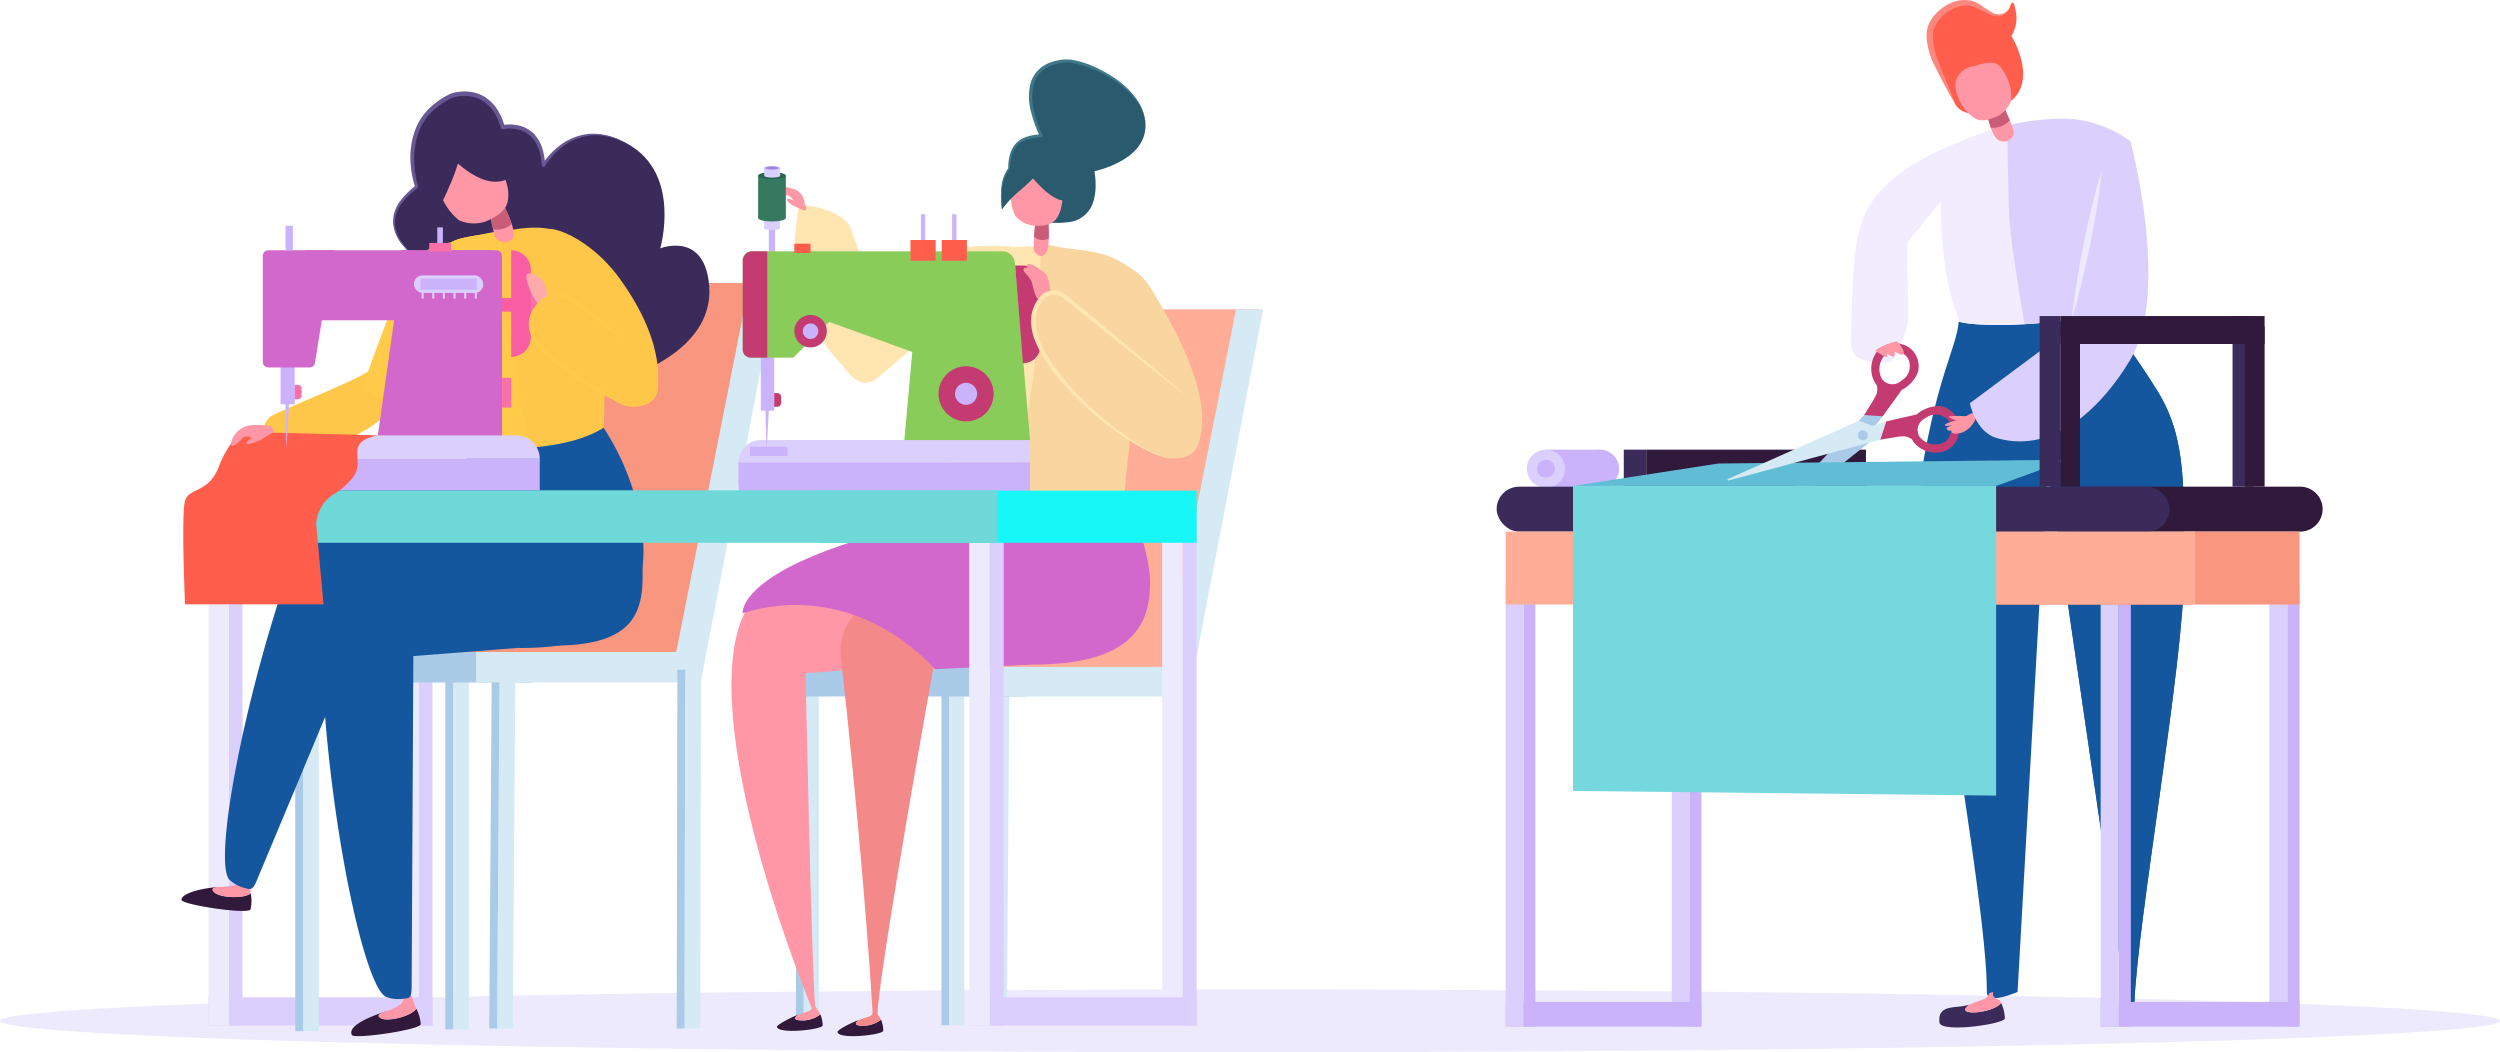 <svg xmlns="http://www.w3.org/2000/svg" width="340.469" height="143.302" viewBox="0 0 340.469 143.302">
  <g id="Grupo_37425" data-name="Grupo 37425" transform="translate(-42.637 -338)">
    <ellipse id="Elipse_1009" data-name="Elipse 1009" cx="170.234" cy="4.272" rx="170.234" ry="4.272" transform="translate(42.637 472.758)" fill="#eeeafe"/>
    <g id="Grupo_37252" data-name="Grupo 37252" transform="translate(246.462 338)">
      <g id="Grupo_37183" data-name="Grupo 37183" transform="translate(58.984 0.35)">
        <path id="Trazado_100589" data-name="Trazado 100589" d="M428.815,352.291c-.038-.079-2.817-5.875-3.017-6.679a7.782,7.782,0,0,1-.36-3.308c.4-2.227,3.649-4.476,6-3.573,1.268.487,3.375,2.81,4.791.537,0,0,.45-1.8.794.152a4.613,4.613,0,0,1-.538,3.628s3.784,6.093-.285,9.044C433.292,354.2,429.7,354.148,428.815,352.291Z" transform="translate(-425.368 -338.51)" fill="#ff5e4d"/>
      </g>
      <g id="Grupo_37184" data-name="Grupo 37184" transform="translate(58.555)">
        <path id="Trazado_100590" data-name="Trazado 100590" d="M428.619,352.131c-1.025-1.725-1.958-3.491-2.835-5.3a8.211,8.211,0,0,1-.6-1.438,14.189,14.189,0,0,1-.359-1.5,5.582,5.582,0,0,1-.046-1.611,4.064,4.064,0,0,1,.564-1.572,6.17,6.17,0,0,1,2.372-2.133,4.66,4.66,0,0,1,3.161-.473,4.359,4.359,0,0,1,1.425.726,11.775,11.775,0,0,0,1.24.782,1.706,1.706,0,0,0,2.489-.508,1.989,1.989,0,0,1-1.1,1.044,2.387,2.387,0,0,1-1.57-.137,17.054,17.054,0,0,0-2.632-1.238,4.209,4.209,0,0,0-2.622.55,5.439,5.439,0,0,0-2.008,1.854,3.174,3.174,0,0,0-.459,1.22,5.188,5.188,0,0,0,.016,1.375,13.579,13.579,0,0,0,.282,1.428,11.316,11.316,0,0,0,.47,1.357c.36.926.746,1.848,1.126,2.771C427.891,350.266,428.279,351.187,428.619,352.131Z" transform="translate(-424.744 -338)" fill="#fc877e"/>
      </g>
      <g id="Grupo_37186" data-name="Grupo 37186" transform="translate(57.824 42.108)">
        <g id="Grupo_37185" data-name="Grupo 37185">
          <path id="Trazado_100591" data-name="Trazado 100591" d="M448.082,399.323c.05.254,4.04,5.109,7.765,11.132,4.117,6.658,3.565,13.584,3.608,24.827.045,11.854-6.387,47.62-6.759,58.783-.05,1.506-.776,1.948-1.047.106-1.7-11.555-10.8-73.88-10.8-73.88L436.8,492.3s-4.21,1.9-4.19,0c.134-12.729-9.906-64.792-8.852-71.034,2.21-13.093,4.717-16.716,5.028-20.261C431.1,401.839,443.936,401.7,448.082,399.323Z" transform="translate(-423.679 -399.323)" fill="#15579f"/>
        </g>
      </g>
      <g id="Grupo_37188" data-name="Grupo 37188" transform="translate(71.892 42.108)">
        <g id="Grupo_37187" data-name="Grupo 37187">
          <path id="Trazado_100592" data-name="Trazado 100592" d="M454.5,399.323c.05.254,4.04,5.109,7.765,11.132,4.117,6.658,3.565,13.584,3.608,24.827.045,11.854-6.387,47.62-6.759,58.783-.05,1.506-.776,1.948-1.046.106-1.7-11.555-10.8-73.88-10.8-73.88l-3.1-18.924.255-.015C448.363,401.112,452.473,400.484,454.5,399.323Z" transform="translate(-444.167 -399.323)" fill="#15579f"/>
        </g>
      </g>
      <g id="Grupo_37193" data-name="Grupo 37193" transform="translate(60.285 135.089)">
        <g id="Grupo_37190" data-name="Grupo 37190" transform="translate(0 1.507)">
          <g id="Grupo_37189" data-name="Grupo 37189">
            <path id="Trazado_100593" data-name="Trazado 100593" d="M427.282,539.569c-.271-2.642,2.434-1.791,4.1-2.441-.485.36-.954.858-.135,1.024,1.2.245,3.74-.321,4.436-1.226a5.418,5.418,0,0,1,.51,2.083C436.241,539.787,427.435,541.063,427.282,539.569Z" transform="translate(-427.264 -536.927)" fill="#3b2b5b"/>
          </g>
        </g>
        <g id="Grupo_37192" data-name="Grupo 37192" transform="translate(3.537)">
          <g id="Grupo_37191" data-name="Grupo 37191">
            <path id="Trazado_100594" data-name="Trazado 100594" d="M432.86,537.465c-.818-.167-.35-.665.135-1.024,1.033-.4,1.9-.7,2.094-.8a1.249,1.249,0,0,0,.606-.755l.527-.152s-.29.764.733,1.054c.172.049.244.276.341.453C436.6,537.144,434.056,537.709,432.86,537.465Z" transform="translate(-432.414 -534.732)" fill="#ff97a6"/>
          </g>
        </g>
      </g>
      <g id="Grupo_37195" data-name="Grupo 37195" transform="translate(49.555 18.779)">
        <g id="Grupo_37194" data-name="Grupo 37194">
          <path id="Trazado_100595" data-name="Trazado 100595" d="M426.885,365.348s-13.211,3.706-15.232,12.085c-.345,1.433,5.543,3.218,5.543,3.218l7.423-9.133Z" transform="translate(-411.638 -365.348)" fill="#f1edff"/>
        </g>
      </g>
      <g id="Grupo_37197" data-name="Grupo 37197" transform="translate(48.233 28.871)">
        <g id="Grupo_37196" data-name="Grupo 37196">
          <path id="Trazado_100596" data-name="Trazado 100596" d="M410.383,384.97c-.4,2.873-.595,9.026-.67,12.935-.067,3.472,5.6,2.51,5.6,2.51s2.143-3.835,2.182-5.537c.052-2.348-.129-10.417-.129-10.417S411.894,374.194,410.383,384.97Z" transform="translate(-409.712 -380.045)" fill="#f1edff"/>
        </g>
      </g>
      <g id="Grupo_37199" data-name="Grupo 37199" transform="translate(60.442 16.177)">
        <g id="Grupo_37198" data-name="Grupo 37198">
          <path id="Trazado_100597" data-name="Trazado 100597" d="M427.659,365.847c2.451-1.287,9.759-4.689,17.855-4.249a16.391,16.391,0,0,1,7.857,3.032s-4.562,20.486-4.093,22.86c-4.146,2.373-16.981,2.516-19.3,1.685a1.156,1.156,0,0,0-.076-.563C426.583,380.879,427.659,365.847,427.659,365.847Z" transform="translate(-427.493 -361.559)" fill="#f1edff"/>
        </g>
      </g>
      <g id="Grupo_37201" data-name="Grupo 37201" transform="translate(69.545 14.28)">
        <g id="Grupo_37200" data-name="Grupo 37200">
          <path id="Trazado_100598" data-name="Trazado 100598" d="M440.75,358.8h0Z" transform="translate(-440.75 -358.797)" fill="#3b2b5b"/>
        </g>
      </g>
      <g id="Grupo_37202" data-name="Grupo 37202" transform="translate(23.846 79.579)">
        <rect id="Rectángulo_31904" data-name="Rectángulo 31904" width="2.423" height="60.234" fill="#dbcffd"/>
      </g>
      <g id="Grupo_37203" data-name="Grupo 37203" transform="translate(26.27 79.579)">
        <rect id="Rectángulo_31905" data-name="Rectángulo 31905" width="1.621" height="60.234" fill="#cbb3fc"/>
      </g>
      <g id="Grupo_37204" data-name="Grupo 37204" transform="translate(105.233 79.579)">
        <rect id="Rectángulo_31906" data-name="Rectángulo 31906" width="2.462" height="60.234" fill="#dbcffd"/>
      </g>
      <g id="Grupo_37205" data-name="Grupo 37205" transform="translate(107.695 79.579)">
        <rect id="Rectángulo_31907" data-name="Rectángulo 31907" width="1.647" height="60.234" fill="#cbb3fc"/>
      </g>
      <g id="Grupo_37206" data-name="Grupo 37206" transform="translate(3.655 79.579)">
        <rect id="Rectángulo_31908" data-name="Rectángulo 31908" width="1.621" height="60.234" fill="#cbb3fc"/>
      </g>
      <g id="Grupo_37207" data-name="Grupo 37207" transform="translate(1.231 136.45)">
        <rect id="Rectángulo_31909" data-name="Rectángulo 31909" width="26.66" height="3.364" fill="#cbb3fc"/>
      </g>
      <g id="Grupo_37208" data-name="Grupo 37208" transform="translate(84.72 79.579)">
        <rect id="Rectángulo_31910" data-name="Rectángulo 31910" width="1.647" height="60.234" fill="#cbb3fc"/>
      </g>
      <g id="Grupo_37209" data-name="Grupo 37209" transform="translate(82.257 136.45)">
        <rect id="Rectángulo_31911" data-name="Rectángulo 31911" width="27.085" height="3.364" fill="#cbb3fc"/>
      </g>
      <g id="Grupo_37210" data-name="Grupo 37210" transform="translate(1.231 79.579)">
        <rect id="Rectángulo_31912" data-name="Rectángulo 31912" width="2.424" height="60.234" fill="#dbcffd"/>
      </g>
      <g id="Grupo_37211" data-name="Grupo 37211" transform="translate(82.257 79.579)">
        <rect id="Rectángulo_31913" data-name="Rectángulo 31913" width="2.462" height="60.234" fill="#dbcffd"/>
      </g>
      <g id="Grupo_37212" data-name="Grupo 37212" transform="translate(6.715 61.237)">
        <rect id="Rectángulo_31914" data-name="Rectángulo 31914" width="7.371" height="5.609" fill="#cbb3fc"/>
      </g>
      <g id="Grupo_37213" data-name="Grupo 37213" transform="translate(4.123 61.237)">
        <path id="Trazado_100599" data-name="Trazado 100599" d="M350.657,429.771a2.591,2.591,0,1,1-2.591-2.591A2.591,2.591,0,0,1,350.657,429.771Z" transform="translate(-345.475 -427.18)" fill="#dbcffd"/>
      </g>
      <g id="Grupo_37214" data-name="Grupo 37214" transform="translate(11.495 61.237)">
        <path id="Trazado_100600" data-name="Trazado 100600" d="M361.392,429.83a2.591,2.591,0,1,1-2.591-2.65A2.621,2.621,0,0,1,361.392,429.83Z" transform="translate(-356.21 -427.18)" fill="#cbb3fc"/>
      </g>
      <g id="Grupo_37215" data-name="Grupo 37215" transform="translate(79.237 66.28)">
        <path id="Rectángulo_31915" data-name="Rectángulo 31915" d="M0,0H30.189a3.06,3.06,0,0,1,3.06,3.06v0a3.06,3.06,0,0,1-3.06,3.06H0a0,0,0,0,1,0,0V0A0,0,0,0,1,0,0Z" fill="#30193b"/>
      </g>
      <g id="Grupo_37216" data-name="Grupo 37216" transform="translate(64.184 72.401)">
        <rect id="Rectángulo_31916" data-name="Rectángulo 31916" width="45.159" height="9.925" fill="#f99680"/>
      </g>
      <g id="Grupo_37217" data-name="Grupo 37217" transform="translate(0 66.28)">
        <rect id="Rectángulo_31917" data-name="Rectángulo 31917" width="91.644" height="6.121" rx="3.06" fill="#3b2b5b"/>
      </g>
      <g id="Grupo_37218" data-name="Grupo 37218" transform="translate(1.231 72.401)">
        <path id="Trazado_100601" data-name="Trazado 100601" d="M409.975,443.438H341.263v9.925h93.886v-9.925Z" transform="translate(-341.263 -443.438)" fill="#ffad96"/>
      </g>
      <g id="Grupo_37219" data-name="Grupo 37219" transform="translate(5.496 62.609)">
        <path id="Trazado_100602" data-name="Trazado 100602" d="M349.91,430.4a1.218,1.218,0,1,1-1.218-1.218A1.218,1.218,0,0,1,349.91,430.4Z" transform="translate(-347.474 -429.179)" fill="#cbb3fc"/>
      </g>
      <g id="Grupo_37220" data-name="Grupo 37220" transform="translate(100.22 43.042)">
        <rect id="Rectángulo_31918" data-name="Rectángulo 31918" width="2.838" height="23.238" fill="#3b2b5b"/>
      </g>
      <g id="Grupo_37221" data-name="Grupo 37221" transform="translate(101.921 44.461)">
        <rect id="Rectángulo_31919" data-name="Rectángulo 31919" width="2.664" height="21.819" fill="#30193b"/>
      </g>
      <g id="Grupo_37222" data-name="Grupo 37222" transform="translate(17.314 61.237)">
        <rect id="Rectángulo_31920" data-name="Rectángulo 31920" width="3.054" height="5.043" fill="#3b2b5b"/>
      </g>
      <g id="Grupo_37223" data-name="Grupo 37223" transform="translate(20.368 61.237)">
        <rect id="Rectángulo_31921" data-name="Rectángulo 31921" width="5.043" height="29.925" transform="translate(29.925) rotate(90)" fill="#30193b"/>
      </g>
      <g id="Grupo_37230" data-name="Grupo 37230" transform="translate(10.4 46.763)">
        <g id="Grupo_37224" data-name="Grupo 37224" transform="translate(25.227 9.67)">
          <path id="Trazado_100603" data-name="Trazado 100603" d="M405.854,420.184l-14.461,15.429a.137.137,0,0,0,.186.2l15.4-12.2.176-1.683,1.2-1.557Z" transform="translate(-391.353 -420.184)" fill="#aacbe8"/>
        </g>
        <g id="Grupo_37225" data-name="Grupo 37225" transform="translate(0 15.846)">
          <path id="Trazado_100604" data-name="Trazado 100604" d="M412.236,432.75h-57.62l19.768-3.053,47.678-.518Z" transform="translate(-354.616 -429.179)" fill="#61bdd6"/>
        </g>
        <g id="Grupo_37226" data-name="Grupo 37226" transform="translate(39.67)">
          <path id="Trazado_100605" data-name="Trazado 100605" d="M417.468,406.217a3.194,3.194,0,0,0-3.271.906,3.862,3.862,0,0,0-.461,4.152l.357.554a2.132,2.132,0,0,1-.022,1.132,11.3,11.3,0,0,1-.828,1.485l-.855,1.419,2.507.163,2.585-3.578a4.63,4.63,0,0,0,2.23-2.471,3.288,3.288,0,0,0-.251-2.175A2.968,2.968,0,0,0,417.468,406.217Zm-.038,4.965a1.755,1.755,0,0,1-2.631-.224,2.756,2.756,0,0,1,.6-3.442,2.16,2.16,0,0,1,2.905.573A2.289,2.289,0,0,1,417.43,411.182Z" transform="translate(-412.388 -406.102)" fill="#c43b72"/>
        </g>
        <g id="Grupo_37227" data-name="Grupo 37227" transform="translate(41.744 8.507)">
          <path id="Trazado_100606" data-name="Trazado 100606" d="M425.526,419.562a3.291,3.291,0,0,0-1.925-1.044,4.628,4.628,0,0,0-3.124,1.145l-4.169.954-.9,2.495,1.636-.264a11.419,11.419,0,0,1,1.686-.214,2.13,2.13,0,0,1,1.058.4l.381.538a3.86,3.86,0,0,0,4.024,1.122,3.194,3.194,0,0,0,2.062-2.7A2.971,2.971,0,0,0,425.526,419.562Zm-1.247,3.872a2.754,2.754,0,0,1-3.418-.726,1.754,1.754,0,0,1,.774-2.524,2.289,2.289,0,0,1,3.2.341A2.16,2.16,0,0,1,424.279,423.434Z" transform="translate(-415.408 -418.491)" fill="#c43b72"/>
        </g>
        <g id="Grupo_37228" data-name="Grupo 37228" transform="translate(21.051 10.524)">
          <path id="Trazado_100607" data-name="Trazado 100607" d="M406.074,424.016l-20.649,5.562a.114.114,0,0,1-.087-.211l17.842-7.939,1.789.709,1.9-.6Z" transform="translate(-385.272 -421.428)" fill="#d5eaf5"/>
        </g>
        <g id="Grupo_37229" data-name="Grupo 37229" transform="translate(38.798 11.838)">
          <path id="Trazado_100608" data-name="Trazado 100608" d="M411.244,424.417a.679.679,0,1,0,.157-.948A.679.679,0,0,0,411.244,424.417Z" transform="translate(-411.117 -423.342)" fill="#aacbe8"/>
        </g>
      </g>
      <g id="Grupo_37232" data-name="Grupo 37232" transform="translate(51.59 46.499)">
        <g id="Grupo_37231" data-name="Grupo 37231">
          <path id="Trazado_100609" data-name="Trazado 100609" d="M414.6,407.005s1.808,1.242,1.626.745-.025-.429-.025-.429.8.737.95.351a.744.744,0,0,0,.022-.617s1.1.774,1.269.35-.654-1.521-.88-1.673S414.491,406.728,414.6,407.005Z" transform="translate(-414.601 -405.717)" fill="#ff97a6"/>
        </g>
      </g>
      <g id="Grupo_37234" data-name="Grupo 37234" transform="translate(61.043 56.244)">
        <g id="Grupo_37233" data-name="Grupo 37233">
          <path id="Trazado_100610" data-name="Trazado 100610" d="M432.452,420.931a3.485,3.485,0,0,1-1.662,1.615c-.726.242-1.5.238-1.524-.1s.607-.208.607-.208-1.226.323-1.266-.239c-.012-.159.822-.432.822-.432s-1.145.231-1.057-.036,1.6-.65,1.952-.654,1.256-.93,1.956-.971C432.538,419.893,432.729,420.369,432.452,420.931Z" transform="translate(-428.367 -419.908)" fill="#ff97a6"/>
        </g>
      </g>
      <g id="Grupo_37236" data-name="Grupo 37236" transform="translate(64.454 19.249)">
        <g id="Grupo_37235" data-name="Grupo 37235">
          <path id="Trazado_100611" data-name="Trazado 100611" d="M455.2,395.728c-3.7,6.242-10.292,12.994-18.2,10.717-2.94-.847-3.669-4.749-3.669-4.749l13.392-9.968,5.3-19.974,3.176-5.722S460.7,386.458,455.2,395.728Z" transform="translate(-433.335 -366.032)" fill="#dbcffd"/>
        </g>
      </g>
      <g id="Grupo_37237" data-name="Grupo 37237" transform="translate(10.4 66.181)">
        <path id="Trazado_100612" data-name="Trazado 100612" d="M412.236,476.548l-57.62-.632V434.38h57.62v42.168Z" transform="translate(-354.616 -434.38)" fill="#76d8df"/>
      </g>
      <g id="Grupo_37239" data-name="Grupo 37239" transform="translate(69.545 16.177)">
        <g id="Grupo_37238" data-name="Grupo 37238">
          <path id="Trazado_100613" data-name="Trazado 100613" d="M440.749,362.494s.382-.091.575-.134a30.633,30.633,0,0,1,8.343-.762,16.391,16.391,0,0,1,7.857,3.032s-4.562,20.486-4.093,22.86c-1.959,1.121-5.858,1.744-9.67,2-.222.015-.665.041-.665.041s-1.71-9.964-2-13.535C440.837,372.741,440.749,362.494,440.749,362.494Z" transform="translate(-440.749 -361.559)" fill="#dbcffd"/>
        </g>
      </g>
      <g id="Grupo_37244" data-name="Grupo 37244" transform="translate(66.438 13.101)">
        <g id="Grupo_37241" data-name="Grupo 37241">
          <g id="Grupo_37240" data-name="Grupo 37240">
            <path id="Trazado_100614" data-name="Trazado 100614" d="M438.15,357.079s2.223,4.444,2.058,5.074a1.4,1.4,0,0,1-2.27.773c-1.1-.939-1.713-5.241-1.713-5.241Z" transform="translate(-436.225 -357.079)" fill="#ff97a6"/>
          </g>
        </g>
        <g id="Grupo_37243" data-name="Grupo 37243" transform="translate(0.194 1.02)">
          <g id="Grupo_37242" data-name="Grupo 37242">
            <path id="Trazado_100615" data-name="Trazado 100615" d="M439.753,360.819a3.052,3.052,0,0,1-2.579,1.023,19.438,19.438,0,0,1-.665-2.575l2.228-.7C439.042,359.209,439.435,360.056,439.753,360.819Z" transform="translate(-436.508 -358.565)" fill="#c95d77"/>
          </g>
        </g>
      </g>
      <g id="Grupo_37246" data-name="Grupo 37246" transform="translate(62.462 8.521)">
        <g id="Grupo_37245" data-name="Grupo 37245">
          <path id="Trazado_100616" data-name="Trazado 100616" d="M432.054,357.1c-.652-.523-2.012-2.966-1.512-4.267a2.908,2.908,0,0,1,2.445-1.93,7.183,7.183,0,0,1,2.616-.466c.943.148,1.436,1.185,1.82,1.948a6.151,6.151,0,0,1,.627,3.13,3.927,3.927,0,0,1-1.869,2.2C434.04,358.654,433.184,358.384,432.054,357.1Z" transform="translate(-430.434 -350.409)" fill="#ff97a6"/>
        </g>
      </g>
      <g id="Grupo_37247" data-name="Grupo 37247" transform="translate(78.308 23.115)">
        <path id="Trazado_100617" data-name="Trazado 100617" d="M453.511,392.108c.345-3.477.953-6.9,1.626-10.309.7-3.4,1.465-6.8,2.5-10.137-.342,3.474-.951,6.9-1.626,10.31C455.307,385.377,454.541,388.77,453.511,392.108Z" transform="translate(-453.511 -371.662)" fill="#eeeafe"/>
      </g>
      <g id="Grupo_37248" data-name="Grupo 37248" transform="translate(61.605 56.642)">
        <path id="Trazado_100618" data-name="Trazado 100618" d="M431.509,420.537a13.59,13.59,0,0,0-2.171,0c-.729.109,1.4.759,1.4.759l.952-.759Z" transform="translate(-429.185 -420.489)" fill="#ff97a6"/>
      </g>
      <g id="Grupo_37249" data-name="Grupo 37249" transform="translate(76.781 43.042)">
        <rect id="Rectángulo_31922" data-name="Rectángulo 31922" width="3.805" height="27.804" transform="translate(27.804 0) rotate(90)" fill="#30193b"/>
      </g>
      <g id="Grupo_37250" data-name="Grupo 37250" transform="translate(73.943 43.042)">
        <rect id="Rectángulo_31923" data-name="Rectángulo 31923" width="2.838" height="23.238" fill="#3b2b5b"/>
      </g>
      <g id="Grupo_37251" data-name="Grupo 37251" transform="translate(76.781 44.461)">
        <rect id="Rectángulo_31924" data-name="Rectángulo 31924" width="2.664" height="21.819" fill="#30193b"/>
      </g>
    </g>
    <g id="Grupo_37424" data-name="Grupo 37424" transform="translate(67.351 346.094)">
      <g id="Grupo_37423" data-name="Grupo 37423" transform="translate(0 0)">
        <g id="Grupo_37258" data-name="Grupo 37258" transform="translate(3.691 62.687)">
          <g id="Grupo_37253" data-name="Grupo 37253" transform="translate(25.863)">
            <rect id="Rectángulo_31925" data-name="Rectángulo 31925" width="2.772" height="68.885" fill="#eeeafe"/>
          </g>
          <g id="Grupo_37254" data-name="Grupo 37254" transform="translate(28.634)">
            <rect id="Rectángulo_31926" data-name="Rectángulo 31926" width="1.854" height="68.885" fill="#dbcffd"/>
          </g>
          <g id="Grupo_37255" data-name="Grupo 37255" transform="translate(0 65.038)">
            <rect id="Rectángulo_31927" data-name="Rectángulo 31927" width="30.489" height="3.847" fill="#dbcffd"/>
          </g>
          <g id="Grupo_37256" data-name="Grupo 37256" transform="translate(2.771)">
            <rect id="Rectángulo_31928" data-name="Rectángulo 31928" width="1.854" height="68.885" fill="#dbcffd"/>
          </g>
          <g id="Grupo_37257" data-name="Grupo 37257">
            <rect id="Rectángulo_31929" data-name="Rectángulo 31929" width="2.771" height="68.885" fill="#eeeafe"/>
          </g>
        </g>
        <g id="Grupo_37261" data-name="Grupo 37261" transform="translate(35.932 81.641)">
          <g id="Grupo_37259" data-name="Grupo 37259" transform="translate(1.072)">
            <rect id="Rectángulo_31930" data-name="Rectángulo 31930" width="2.145" height="50.453" transform="translate(2.145 50.453) rotate(180)" fill="#d5eaf5"/>
          </g>
          <g id="Grupo_37260" data-name="Grupo 37260">
            <rect id="Rectángulo_31931" data-name="Rectángulo 31931" width="1.072" height="50.453" transform="translate(1.072 50.453) rotate(180)" fill="#aacbe8"/>
          </g>
        </g>
        <g id="Grupo_37262" data-name="Grupo 37262" transform="translate(12.793 80.704)">
          <rect id="Rectángulo_31932" data-name="Rectángulo 31932" width="34.98" height="4.15" transform="translate(34.98 4.15) rotate(180)" fill="#aacbe8"/>
        </g>
        <g id="Grupo_37265" data-name="Grupo 37265" transform="translate(41.913 84.356)">
          <g id="Grupo_37263" data-name="Grupo 37263" transform="translate(1.072)">
            <path id="Trazado_100619" data-name="Trazado 100619" d="M141.228,520.256h2.145l.336-47.62h-2.145Z" transform="translate(-141.228 -472.636)" fill="#d5eaf5"/>
          </g>
          <g id="Grupo_37264" data-name="Grupo 37264">
            <path id="Trazado_100620" data-name="Trazado 100620" d="M139.666,520.256h1.072l.336-47.62H140Z" transform="translate(-139.666 -472.636)" fill="#aacbe8"/>
          </g>
        </g>
        <g id="Grupo_37266" data-name="Grupo 37266" transform="translate(36.384 30.449)">
          <path id="Trazado_100621" data-name="Trazado 100621" d="M131.615,444.385h31l13.365-50.255H145.7Z" transform="translate(-131.615 -394.129)" fill="#f99680"/>
        </g>
        <g id="Grupo_37267" data-name="Grupo 37267" transform="translate(40.127 30.451)">
          <path id="Trazado_100622" data-name="Trazado 100622" d="M178.091,394.133l-10.442,54.4H137.066v-4.15h27.255l9.954-50.243Z" transform="translate(-137.066 -394.133)" fill="#d5eaf5"/>
        </g>
        <g id="Grupo_37268" data-name="Grupo 37268" transform="translate(112.719 10.407)">
          <path id="Trazado_100623" data-name="Trazado 100623" d="M251.182,376.653a3.9,3.9,0,0,0,3.03-2.664c.836-2.413,0-6.021-.728-6.763s-5.247-3.413-8.831-1.743-1.393,9.992,1.337,10.825A11.815,11.815,0,0,0,251.182,376.653Z" transform="translate(-242.782 -364.943)" fill="#295a6e"/>
        </g>
        <g id="Grupo_37269" data-name="Grupo 37269" transform="translate(115.626 0.198)">
          <path id="Trazado_100624" data-name="Trazado 100624" d="M254.943,365.28s7.959-1.314,7.731-6.6-8.364-8.735-10.8-8.6c-5.121.273-6.554,4.644-2.548,11.883S254.943,365.28,254.943,365.28Z" transform="translate(-247.015 -350.076)" fill="#295a6e"/>
        </g>
        <g id="Grupo_37285" data-name="Grupo 37285" transform="translate(81.074 34.033)">
          <g id="Grupo_37270" data-name="Grupo 37270" transform="translate(22.862)">
            <path id="Trazado_100625" data-name="Trazado 100625" d="M229.991,448.052h30.041l12.952-48.7h-29.34Z" transform="translate(-229.991 -399.349)" fill="#ffad96"/>
          </g>
          <g id="Grupo_37273" data-name="Grupo 37273" transform="translate(52.955 51.01)">
            <g id="Grupo_37271" data-name="Grupo 37271" transform="translate(1.039)">
              <path id="Trazado_100626" data-name="Trazado 100626" d="M275.328,520.008h2.078l.1-46.373H275.43Z" transform="translate(-275.328 -473.635)" fill="#d5eaf5"/>
            </g>
            <g id="Grupo_37272" data-name="Grupo 37272">
              <path id="Trazado_100627" data-name="Trazado 100627" d="M273.815,520.008h1.039l.1-46.373h-1.039Z" transform="translate(-273.815 -473.635)" fill="#aacbe8"/>
            </g>
          </g>
          <g id="Grupo_37276" data-name="Grupo 37276" transform="translate(28.22 52.188)">
            <g id="Grupo_37274" data-name="Grupo 37274" transform="translate(1.039)">
              <path id="Trazado_100628" data-name="Trazado 100628" d="M239.307,520.545h2.078l.326-45.195h-2.078Z" transform="translate(-239.307 -475.35)" fill="#d5eaf5"/>
            </g>
            <g id="Grupo_37275" data-name="Grupo 37275">
              <path id="Trazado_100629" data-name="Trazado 100629" d="M237.794,520.545h1.039l.326-45.195H238.12Z" transform="translate(-237.794 -475.35)" fill="#aacbe8"/>
            </g>
          </g>
          <g id="Grupo_37279" data-name="Grupo 37279" transform="translate(22.425 49.611)">
            <g id="Grupo_37277" data-name="Grupo 37277" transform="translate(1.039)">
              <rect id="Rectángulo_31933" data-name="Rectángulo 31933" width="2.078" height="47.884" transform="translate(2.078 47.884) rotate(180)" fill="#d5eaf5"/>
            </g>
            <g id="Grupo_37278" data-name="Grupo 37278">
              <rect id="Rectángulo_31934" data-name="Rectángulo 31934" width="1.039" height="47.884" transform="translate(1.039 47.884) rotate(180)" fill="#aacbe8"/>
            </g>
          </g>
          <g id="Grupo_37282" data-name="Grupo 37282" transform="translate(2.616 49.268)">
            <g id="Grupo_37280" data-name="Grupo 37280" transform="translate(1.039)">
              <rect id="Rectángulo_31935" data-name="Rectángulo 31935" width="2.078" height="47.884" transform="translate(2.078 47.884) rotate(180)" fill="#d5eaf5"/>
            </g>
            <g id="Grupo_37281" data-name="Grupo 37281">
              <rect id="Rectángulo_31936" data-name="Rectángulo 31936" width="1.039" height="47.884" transform="translate(1.039 47.884) rotate(180)" fill="#aacbe8"/>
            </g>
          </g>
          <g id="Grupo_37283" data-name="Grupo 37283" transform="translate(0 48.703)">
            <rect id="Rectángulo_31937" data-name="Rectángulo 31937" width="33.9" height="4.022" transform="translate(33.9 4.022) rotate(180)" fill="#aacbe8"/>
          </g>
          <g id="Grupo_37284" data-name="Grupo 37284" transform="translate(26.49 0.002)">
            <path id="Trazado_100630" data-name="Trazado 100630" d="M275.031,399.352l-10.119,52.722H235.274v-4.022h26.413l9.646-48.69Z" transform="translate(-235.274 -399.352)" fill="#d5eaf5"/>
          </g>
        </g>
        <g id="Grupo_37294" data-name="Grupo 37294" transform="translate(74.904 55.608)">
          <g id="Grupo_37288" data-name="Grupo 37288" transform="translate(6.186 73.342)">
            <g id="Grupo_37286" data-name="Grupo 37286" transform="translate(0 1.106)">
              <path id="Trazado_100631" data-name="Trazado 100631" d="M196.722,540.872c-.034-.22,1.741-1.222,2.918-1.646-.347.246-.686.59-.119.73a4.052,4.052,0,0,0,3.124-.767,3.973,3.973,0,0,1,.306,1.5C202.966,541.25,196.882,541.935,196.722,540.872Z" transform="translate(-196.721 -539.189)" fill="#30193b"/>
            </g>
            <g id="Grupo_37287" data-name="Grupo 37287" transform="translate(2.497)">
              <path id="Trazado_100632" data-name="Trazado 100632" d="M200.661,539.451c-.567-.14-.228-.484.119-.73.731-.263,1.345-.453,1.48-.522a.891.891,0,0,0,.442-.525l.371-.1s.65.977.713,1.106A4.052,4.052,0,0,1,200.661,539.451Z" transform="translate(-200.357 -537.578)" fill="#ff97a6"/>
            </g>
          </g>
          <g id="Grupo_37291" data-name="Grupo 37291" transform="translate(14.446 74.062)">
            <g id="Grupo_37289" data-name="Grupo 37289" transform="translate(0 1.106)">
              <path id="Trazado_100633" data-name="Trazado 100633" d="M208.75,541.92c-.038-.3,1.742-1.222,2.919-1.646-.347.246-.686.591-.119.731a4.053,4.053,0,0,0,3.125-.768,3.976,3.976,0,0,1,.3,1.5C214.995,542.3,208.888,542.987,208.75,541.92Z" transform="translate(-208.749 -540.237)" fill="#30193b"/>
            </g>
            <g id="Grupo_37290" data-name="Grupo 37290" transform="translate(2.497)">
              <path id="Trazado_100634" data-name="Trazado 100634" d="M212.689,540.5c-.566-.14-.227-.485.12-.731.731-.263,1.344-.453,1.48-.521a.891.891,0,0,0,.441-.525l.371-.1s.65.977.713,1.106A4.053,4.053,0,0,1,212.689,540.5Z" transform="translate(-212.386 -538.626)" fill="#f48989"/>
            </g>
          </g>
          <g id="Grupo_37292" data-name="Grupo 37292">
            <path id="Trazado_100635" data-name="Trazado 100635" d="M228.144,431.742c1.93,7.485-1.038,6.926-.419,14.917.851,10.984-29.916,12.068-29.916,12.068s.792,39.519,1.314,45.625l-.47.045s-15.195-36.469-9.772-52.43c2.975-8.755,23.307-12.933,23.307-12.933l7.584-8.266S221.933,431.643,228.144,431.742Z" transform="translate(-187.712 -430.769)" fill="#ff97a6"/>
          </g>
          <g id="Grupo_37293" data-name="Grupo 37293" transform="translate(14.843 0.887)">
            <path id="Trazado_100636" data-name="Trazado 100636" d="M247.052,432.094c5.138,13.967,4.811,16.249,2.462,20.167-3.025,5.044-10.01,5.476-16.834,5.536-5.71.05-10.682.5-10.682.5s-7.336,40.886-7.621,47.107c-.045.992-.577,1.767-.669.081-.358-6.524-1.888-27.037-4.328-48.455-1.309-11.489,22.863-14.738,22.863-14.738l2.674-10.143S240.843,431.995,247.052,432.094Z" transform="translate(-209.328 -432.06)" fill="#f48989"/>
          </g>
        </g>
        <g id="Grupo_37296" data-name="Grupo 37296" transform="translate(83.465 19.755)">
          <g id="Grupo_37295" data-name="Grupo 37295">
            <path id="Trazado_100637" data-name="Trazado 100637" d="M207.845,381.787c1.167,2.822,5.413,16.675,5.413,16.675s-2.928,6-5.239,3.449c-4.411-4.862-3.775-4.266-6.489-9.377-2.562-4.825-.695-13.978-.695-13.978S206.678,378.965,207.845,381.787Z" transform="translate(-200.179 -378.556)" fill="#ffe5b0"/>
          </g>
        </g>
        <g id="Grupo_37297" data-name="Grupo 37297" transform="translate(76.423 55.608)">
          <path id="Trazado_100638" data-name="Trazado 100638" d="M241.182,433.028s3.812,8.226,3.847,13.257-1.912,10.4-16.243,10.386l-12.868.521s-11.5-11.279-25.99-6.6c0,0-.887-6.172,22.5-11.859l7.375-7.961Z" transform="translate(-189.924 -430.769)" fill="#d268cc"/>
        </g>
        <g id="Grupo_37298" data-name="Grupo 37298" transform="translate(91.257 56.478)">
          <path id="Trazado_100639" data-name="Trazado 100639" d="M248.325,433.425s3.812,8.226,3.847,13.257-1.575,11.3-15.906,11.283l-13.383.637a28.147,28.147,0,0,0-11.051-7.406l-.306-.1s2.206-2.988,8.165-5.624c2.472-1.095,10.209-3.564,10.209-3.564l5.285-9.87Z" transform="translate(-211.527 -432.037)" fill="#d268cc"/>
        </g>
        <g id="Grupo_37299" data-name="Grupo 37299" transform="translate(105.025 25.483)">
          <path id="Trazado_100640" data-name="Trazado 100640" d="M231.584,394.116a6.734,6.734,0,0,1,6.053-7.034,51.093,51.093,0,0,1,8.6-.01,14.616,14.616,0,0,1,10.454,4.969c1.594,1.732-2.131,26.831-1.781,28.319-14.042,3.2-20.892-.361-22.633-2.72C232.542,415.425,231.957,401.948,231.584,394.116Z" transform="translate(-231.577 -386.898)" fill="#ffe5b0"/>
        </g>
        <g id="Grupo_37301" data-name="Grupo 37301" transform="translate(89.397 25.384)">
          <g id="Grupo_37300" data-name="Grupo 37300">
            <path id="Trazado_100641" data-name="Trazado 100641" d="M208.818,401.916s4.774-5.988,7.147-8.357c1.729-1.726,5.089-4.531,6.168-5.418,1.575-1.3,6.311-1.564,10.231-1.288-.728,3.462-15.546,15.619-18.133,17.883C211.359,407.25,208.818,401.916,208.818,401.916Z" transform="translate(-208.818 -386.754)" fill="#ffe5b0"/>
          </g>
        </g>
        <g id="Grupo_37302" data-name="Grupo 37302" transform="translate(123.641 27.285)">
          <path id="Trazado_100642" data-name="Trazado 100642" d="M258.884,389.562a8.239,8.239,0,0,1,8.478,4.354c2.858,4.721,8.456,14.529,6.155,20.668-1.7,4.539-8.156-4.829-8.156-4.829s.84-3.051-1.779-9.22C262.956,399.061,257.606,393.459,258.884,389.562Z" transform="translate(-258.688 -389.522)" fill="#f9d5a0"/>
        </g>
        <g id="Grupo_37303" data-name="Grupo 37303" transform="translate(113.073 25.082)">
          <path id="Trazado_100643" data-name="Trazado 100643" d="M247.32,386.314s3.269.633,3.727.691c3.069.395,6.47.357,9.959,4.149,1.594,1.732-2.618,27.5-2.267,28.986a34.119,34.119,0,0,1-11.537,1.309,24.607,24.607,0,0,1-3.9-.422s2.243-11.639,2.924-16.424C246.851,400.18,247.32,386.314,247.32,386.314Z" transform="translate(-243.298 -386.314)" fill="#f9d5a0"/>
        </g>
        <g id="Grupo_37304" data-name="Grupo 37304" transform="translate(117.682 21.16)">
          <path id="Trazado_100644" data-name="Trazado 100644" d="M250.009,380.6h0Z" transform="translate(-250.009 -380.603)" fill="#3b2b5b"/>
        </g>
        <g id="Grupo_37307" data-name="Grupo 37307" transform="translate(116.062 20.573)">
          <g id="Grupo_37305" data-name="Grupo 37305">
            <path id="Trazado_100645" data-name="Trazado 100645" d="M248.034,379.747s-.571,4.92-.32,5.473,1.189,1.283,1.745.055.044-5.528.044-5.528Z" transform="translate(-247.65 -379.747)" fill="#ff97a6"/>
          </g>
          <g id="Grupo_37306" data-name="Grupo 37306" transform="translate(0.049 1.125)">
            <path id="Trazado_100646" data-name="Trazado 100646" d="M247.722,383.848a1.7,1.7,0,0,0,2.013.2c.021-.9-.038-1.908-.1-2.663h-1.7C247.863,382.094,247.776,383.023,247.722,383.848Z" transform="translate(-247.722 -381.386)" fill="#c95d77"/>
          </g>
        </g>
        <g id="Grupo_37308" data-name="Grupo 37308" transform="translate(112.943 15.109)">
          <path id="Trazado_100647" data-name="Trazado 100647" d="M249.892,377.189a8.919,8.919,0,0,0,.29-2.594,2.69,2.69,0,0,0-2.793-2.747,1.494,1.494,0,0,1-.713-.057,7.2,7.2,0,0,0-2.6.559c-.819.494-.883,1.644-.95,2.5a6.17,6.17,0,0,0,.6,3.142,3.934,3.934,0,0,0,2.571,1.337C248.638,379.386,249.33,378.811,249.892,377.189Z" transform="translate(-243.108 -371.791)" fill="#ff97a6"/>
        </g>
        <g id="Grupo_37331" data-name="Grupo 37331" transform="translate(75.855 21.073)">
          <g id="Grupo_37309" data-name="Grupo 37309" transform="translate(3.044 19.278)">
            <rect id="Rectángulo_31938" data-name="Rectángulo 31938" width="1.827" height="7.476" fill="#cbb3fc"/>
          </g>
          <g id="Grupo_37310" data-name="Grupo 37310" transform="translate(4.136 1.136)">
            <rect id="Rectángulo_31939" data-name="Rectángulo 31939" width="0.857" height="4.149" fill="#cbb3fc"/>
          </g>
          <g id="Grupo_37311" data-name="Grupo 37311" transform="translate(0.586 5.06)">
            <path id="Trazado_100648" data-name="Trazado 100648" d="M191.146,402.322h5.7l4.871-4.87,11.32,4.1-1.217,13.53h17.251v-1.533l-2.06-24.117a1.729,1.729,0,0,0-1.724-1.59H191.146a1.2,1.2,0,0,0-1.2,1.195v12.087A1.2,1.2,0,0,0,191.146,402.322Z" transform="translate(-189.951 -387.845)" fill="#8acc59"/>
          </g>
          <g id="Grupo_37312" data-name="Grupo 37312" transform="translate(0 30.767)">
            <path id="Rectángulo_31940" data-name="Rectángulo 31940" d="M3.022,0h36.69a0,0,0,0,1,0,0V3.022a0,0,0,0,1,0,0H0a0,0,0,0,1,0,0v0A3.022,3.022,0,0,1,3.022,0Z" fill="#dbcffd"/>
          </g>
          <g id="Grupo_37313" data-name="Grupo 37313" transform="translate(0 33.789)">
            <rect id="Rectángulo_31941" data-name="Rectángulo 31941" width="39.712" height="4.059" fill="#cbb3fc"/>
          </g>
          <g id="Grupo_37314" data-name="Grupo 37314" transform="translate(1.579 31.669)">
            <rect id="Rectángulo_31942" data-name="Rectángulo 31942" width="5.096" height="1.263" fill="#cbb3fc"/>
          </g>
          <g id="Grupo_37316" data-name="Grupo 37316" transform="translate(3.653 25.806)">
            <g id="Grupo_37315" data-name="Grupo 37315">
              <path id="Trazado_100649" data-name="Trazado 100649" d="M194.568,424.722l-.15-6.664h.541Z" transform="translate(-194.417 -418.058)" fill="#cbb3fc"/>
            </g>
          </g>
          <g id="Grupo_37317" data-name="Grupo 37317" transform="translate(4.871 24.363)">
            <path id="Rectángulo_31943" data-name="Rectángulo 31943" d="M0,0H.406A.542.542,0,0,1,.947.542V1.33a.542.542,0,0,1-.542.542H0a0,0,0,0,1,0,0V0A0,0,0,0,1,0,0Z" fill="#c43b72"/>
          </g>
          <g id="Grupo_37318" data-name="Grupo 37318" transform="translate(0.586 5.06)">
            <path id="Rectángulo_31944" data-name="Rectángulo 31944" d="M1.338,0h2a0,0,0,0,1,0,0V14.477a0,0,0,0,1,0,0H1.081A1.081,1.081,0,0,1,0,13.4V1.338A1.338,1.338,0,0,1,1.338,0Z" fill="#c43b72"/>
          </g>
          <g id="Grupo_37319" data-name="Grupo 37319" transform="translate(7.609 13.728)">
            <path id="Trazado_100650" data-name="Trazado 100650" d="M204.6,402.679a2.21,2.21,0,1,1-2.21-2.21A2.21,2.21,0,0,1,204.6,402.679Z" transform="translate(-200.179 -400.469)" fill="#c43b72"/>
          </g>
          <g id="Grupo_37320" data-name="Grupo 37320" transform="translate(8.762 14.882)">
            <path id="Trazado_100651" data-name="Trazado 100651" d="M203.972,403.206a1.057,1.057,0,1,1-1.057-1.057A1.057,1.057,0,0,1,203.972,403.206Z" transform="translate(-201.858 -402.149)" fill="#cbb3fc"/>
          </g>
          <g id="Grupo_37321" data-name="Grupo 37321" transform="translate(37.679 6.994)">
            <path id="Trazado_100652" data-name="Trazado 100652" d="M243.97,390.661h1.069a2.385,2.385,0,0,1,2.384,2.384v8.542a2.385,2.385,0,0,1-2.384,2.384h0" transform="translate(-243.97 -390.661)" fill="#c43b72"/>
          </g>
          <g id="Grupo_37322" data-name="Grupo 37322" transform="translate(7.609 4.022)">
            <rect id="Rectángulo_31945" data-name="Rectángulo 31945" width="2.21" height="1.263" fill="#ff5e4d"/>
          </g>
          <g id="Grupo_37325" data-name="Grupo 37325" transform="translate(27.681)">
            <g id="Grupo_37323" data-name="Grupo 37323" transform="translate(1.421)">
              <rect id="Rectángulo_31946" data-name="Rectángulo 31946" width="0.586" height="5.683" fill="#cbb3fc"/>
            </g>
            <g id="Grupo_37324" data-name="Grupo 37324" transform="translate(0 3.518)">
              <rect id="Rectángulo_31947" data-name="Rectángulo 31947" width="3.428" height="2.82" fill="#ff5e4d"/>
            </g>
          </g>
          <g id="Grupo_37328" data-name="Grupo 37328" transform="translate(23.428)">
            <g id="Grupo_37326" data-name="Grupo 37326" transform="translate(1.421)">
              <rect id="Rectángulo_31948" data-name="Rectángulo 31948" width="0.586" height="5.683" fill="#cbb3fc"/>
            </g>
            <g id="Grupo_37327" data-name="Grupo 37327" transform="translate(0 3.518)">
              <rect id="Rectángulo_31949" data-name="Rectángulo 31949" width="3.428" height="2.82" fill="#ff5e4d"/>
            </g>
          </g>
          <g id="Grupo_37329" data-name="Grupo 37329" transform="translate(25.687 19.159)">
            <circle id="Elipse_1010" data-name="Elipse 1010" cx="3.755" cy="3.755" r="3.755" transform="translate(0 5.31) rotate(-45)" fill="#c43b72"/>
          </g>
          <g id="Grupo_37330" data-name="Grupo 37330" transform="translate(29.495 22.966)">
            <path id="Trazado_100653" data-name="Trazado 100653" d="M235.056,415.424a1.5,1.5,0,1,1-1.5-1.5A1.5,1.5,0,0,1,235.056,415.424Z" transform="translate(-232.051 -413.922)" fill="#cbb3fc"/>
          </g>
        </g>
        <g id="Grupo_37333" data-name="Grupo 37333" transform="translate(114.649 27.849)">
          <g id="Grupo_37332" data-name="Grupo 37332">
            <path id="Trazado_100654" data-name="Trazado 100654" d="M249.136,395.48a6.341,6.341,0,0,0-.323-3.523c-.415-.618-2.179-1.8-2.57-1.59s-.052.516-.052.516-.467-.141-.593.213c-.078.219.7.854,1.051,1.5.216.393.5,2.428,1.031,2.575C248.035,395.267,248.81,395.779,249.136,395.48Z" transform="translate(-245.593 -390.343)" fill="#ff97a6"/>
          </g>
        </g>
        <g id="Grupo_37334" data-name="Grupo 37334" transform="translate(115.997 31.747)">
          <path id="Trazado_100655" data-name="Trazado 100655" d="M266.409,418.6c-4.845-.175-21.321-13.616-18.539-20.382a5.257,5.257,0,0,1,.884-1.473,2.237,2.237,0,0,1,3.087-.2l17.275,14.117S272.961,418.833,266.409,418.6Z" transform="translate(-247.556 -396.021)" fill="#f9d5a0"/>
        </g>
        <g id="Grupo_37338" data-name="Grupo 37338" transform="translate(81.476 17.248)">
          <g id="Grupo_37335" data-name="Grupo 37335" transform="translate(0 0.324)">
            <path id="Trazado_100656" data-name="Trazado 100656" d="M200.673,377.652a2.2,2.2,0,0,0-1.593-2.231c-.84-.181-1.794.236-1.8.6s.852.16,1.277.371c.643.319,1.322,1.98,2.084,1.973C200.926,378.362,201.038,377.866,200.673,377.652Z" transform="translate(-197.283 -375.378)" fill="#ff97a6"/>
          </g>
          <g id="Grupo_37336" data-name="Grupo 37336" transform="translate(0.096)">
            <path id="Trazado_100657" data-name="Trazado 100657" d="M198.93,375.242c-.09-.008-1.51-.49-1.507-.287s.937.609.937.609l.582-.264" transform="translate(-197.423 -374.906)" fill="#ff97a6"/>
          </g>
          <g id="Grupo_37337" data-name="Grupo 37337" transform="translate(0.965 1.737)">
            <path id="Trazado_100658" data-name="Trazado 100658" d="M199.98,377.84c-.06-.027-.963-.549-1.236-.366s.534.73.724.834c.358.2,1.284.6,1.284.6Z" transform="translate(-198.688 -377.436)" fill="#ff97a6"/>
          </g>
        </g>
        <g id="Grupo_37339" data-name="Grupo 37339" transform="translate(115.466 13.872)">
          <path id="Trazado_100659" data-name="Trazado 100659" d="M246.783,371.7s3.225,4.3,5.346,3.581,1.969-4.21-.076-5.1S246.783,371.7,246.783,371.7Z" transform="translate(-246.783 -369.989)" fill="#295a6e"/>
        </g>
        <g id="Grupo_37340" data-name="Grupo 37340" transform="translate(111.638 13.446)">
          <path id="Trazado_100660" data-name="Trazado 100660" d="M246.386,369.37s2.508.128-3.135,4.842a14.862,14.862,0,0,0-1.946,2.149s-.749-5.1,1.906-6.3A7.814,7.814,0,0,1,246.386,369.37Z" transform="translate(-241.208 -369.368)" fill="#295a6e"/>
        </g>
        <g id="Grupo_37341" data-name="Grupo 37341" transform="translate(111.604)">
          <path id="Trazado_100661" data-name="Trazado 100661" d="M260.839,358.593a6.177,6.177,0,0,0-1.271-3.208,11.855,11.855,0,0,0-2.5-2.407,17.6,17.6,0,0,0-3.03-1.71,13.357,13.357,0,0,0-3.294-1.026,5.216,5.216,0,0,0-1.682.079,5.3,5.3,0,0,0-.82.215l-.4.143c-.128.057-.247.129-.371.193a3.777,3.777,0,0,0-1.912,2.587,7.53,7.53,0,0,0,.115,3.386,18.878,18.878,0,0,0,1.154,3.273l0,0a.2.2,0,0,1-.1.265.2.2,0,0,1-.08.017,6.459,6.459,0,0,0-1.714.233,3.2,3.2,0,0,0-1.478.794,3.464,3.464,0,0,0-.821,1.482,6.59,6.59,0,0,0-.24,1.731.128.128,0,0,1-.029.08,5.26,5.26,0,0,0-1.029,2.613,12.049,12.049,0,0,0-.049,2.887,12.073,12.073,0,0,1-.078-2.9,5.278,5.278,0,0,1,.967-2.756l-.029.079a6.9,6.9,0,0,1,.206-1.809,3.769,3.769,0,0,1,.859-1.636,3.56,3.56,0,0,1,1.612-.926,6.415,6.415,0,0,1,1.818-.272l-.181.286a19.2,19.2,0,0,1-1.209-3.344,7.945,7.945,0,0,1-.144-3.586,4.192,4.192,0,0,1,2.151-2.872c.137-.069.271-.146.411-.208l.431-.152a5.763,5.763,0,0,1,.881-.223,5.628,5.628,0,0,1,1.814-.068,12.646,12.646,0,0,1,3.389,1.1,17.874,17.874,0,0,1,3.044,1.818,10.873,10.873,0,0,1,2.462,2.539A6.251,6.251,0,0,1,260.839,358.593Z" transform="translate(-241.158 -349.787)" fill="#3f7889"/>
        </g>
        <g id="Grupo_37349" data-name="Grupo 37349" transform="translate(78.532 14.528)">
          <g id="Grupo_37342" data-name="Grupo 37342" transform="translate(0.798 0.244)">
            <path id="Trazado_100662" data-name="Trazado 100662" d="M196.336,379.564h-2.179l.012-8.24,2.145-.025Z" transform="translate(-194.157 -371.299)" fill="#dbcffd"/>
          </g>
          <g id="Grupo_37343" data-name="Grupo 37343" transform="translate(0.798 8.185)">
            <ellipse id="Elipse_1011" data-name="Elipse 1011" cx="1.09" cy="0.259" rx="1.09" ry="0.259" fill="#dbcffd"/>
          </g>
          <g id="Grupo_37344" data-name="Grupo 37344" transform="translate(0 1.301)">
            <path id="Trazado_100663" data-name="Trazado 100663" d="M192.995,378.6c0,.266.845.481,1.888.481s1.888-.215,1.888-.481v-5.763h-3.775v5.756" transform="translate(-192.995 -372.839)" fill="#357a5f"/>
          </g>
          <g id="Grupo_37345" data-name="Grupo 37345" transform="translate(0 0.821)">
            <path id="Trazado_100664" data-name="Trazado 100664" d="M196.77,372.62c0,.266-.845.481-1.888.481s-1.888-.215-1.888-.481.845-.48,1.888-.48S196.77,372.355,196.77,372.62Z" transform="translate(-192.995 -372.14)" fill="#27664b"/>
          </g>
          <g id="Grupo_37346" data-name="Grupo 37346" transform="translate(0.798 0.253)">
            <path id="Trazado_100665" data-name="Trazado 100665" d="M194.187,372.373c0,.139.488.253,1.09.253s1.09-.114,1.09-.253l-.03-1.06h-2.179l.03,1.06" transform="translate(-194.157 -371.313)" fill="#dbcffd"/>
          </g>
          <g id="Grupo_37347" data-name="Grupo 37347" transform="translate(0.798)">
            <ellipse id="Elipse_1012" data-name="Elipse 1012" cx="1.09" cy="0.254" rx="1.09" ry="0.254" fill="#cbb3fc"/>
          </g>
          <g id="Grupo_37348" data-name="Grupo 37348" transform="translate(1.017 0.051)">
            <path id="Trazado_100666" data-name="Trazado 100666" d="M196.217,371.221c0,.112-.39.2-.871.2s-.871-.091-.871-.2.39-.2.871-.2S196.217,371.109,196.217,371.221Z" transform="translate(-194.476 -371.018)" fill="#9d83e5"/>
          </g>
        </g>
        <g id="Grupo_37350" data-name="Grupo 37350" transform="translate(133.556 62.687)">
          <rect id="Rectángulo_31950" data-name="Rectángulo 31950" width="2.816" height="68.885" fill="#eeeafe"/>
        </g>
        <g id="Grupo_37351" data-name="Grupo 37351" transform="translate(136.372 62.687)">
          <rect id="Rectángulo_31951" data-name="Rectángulo 31951" width="1.884" height="68.885" fill="#dbcffd"/>
        </g>
        <g id="Grupo_37352" data-name="Grupo 37352" transform="translate(110.096 62.687)">
          <rect id="Rectángulo_31952" data-name="Rectángulo 31952" width="1.884" height="68.885" fill="#dbcffd"/>
        </g>
        <g id="Grupo_37353" data-name="Grupo 37353" transform="translate(107.281 127.725)">
          <rect id="Rectángulo_31953" data-name="Rectángulo 31953" width="30.975" height="3.847" fill="#dbcffd"/>
        </g>
        <g id="Grupo_37354" data-name="Grupo 37354" transform="translate(107.281 62.687)">
          <rect id="Rectángulo_31954" data-name="Rectángulo 31954" width="2.816" height="68.885" fill="#eeeafe"/>
        </g>
        <g id="Grupo_37355" data-name="Grupo 37355" transform="translate(86.611 58.73)">
          <rect id="Rectángulo_31955" data-name="Rectángulo 31955" width="51.645" height="7.098" fill="#18f7f7"/>
        </g>
        <g id="Grupo_37358" data-name="Grupo 37358" transform="translate(67.436 83.115)">
          <g id="Grupo_37356" data-name="Grupo 37356" transform="translate(1.072)">
            <path id="Trazado_100667" data-name="Trazado 100667" d="M178.4,519.69h2.145l.105-48.862H178.5Z" transform="translate(-178.397 -470.828)" fill="#d5eaf5"/>
          </g>
          <g id="Grupo_37357" data-name="Grupo 37357">
            <path id="Trazado_100668" data-name="Trazado 100668" d="M176.836,519.69h1.072l.105-48.862h-1.072Z" transform="translate(-176.836 -470.828)" fill="#aacbe8"/>
          </g>
        </g>
        <g id="Grupo_37361" data-name="Grupo 37361" transform="translate(15.492 81.287)">
          <g id="Grupo_37359" data-name="Grupo 37359" transform="translate(1.072)">
            <rect id="Rectángulo_31956" data-name="Rectángulo 31956" width="2.145" height="51.05" transform="translate(2.145 51.05) rotate(180)" fill="#d5eaf5"/>
          </g>
          <g id="Grupo_37360" data-name="Grupo 37360">
            <rect id="Rectángulo_31957" data-name="Rectángulo 31957" width="1.072" height="51.05" transform="translate(1.072 51.05) rotate(180)" fill="#aacbe8"/>
          </g>
        </g>
        <g id="Grupo_37362" data-name="Grupo 37362" transform="translate(28.94 4.667)">
          <path id="Trazado_100669" data-name="Trazado 100669" d="M128.364,381.759s-13.486-5.8-4.507-12.5c0,0-3.1-8.914,4.809-12.426,0,0,5.187-1.819,6.933,4.306,0,0,5.179-1.218,5.545,5.2,0,0,4.043-7.038,11.454-2.921s4.437,14.229,4.437,14.229,5.885-2.353,6.64,4.788c1.163,11-15.943,14.225-15.943,14.225Z" transform="translate(-120.774 -356.584)" fill="#3b2b5b"/>
        </g>
        <g id="Grupo_37363" data-name="Grupo 37363" transform="translate(28.809 4.362)">
          <path id="Trazado_100670" data-name="Trazado 100670" d="M123.942,379a10.97,10.97,0,0,1-2.187-2.1,5.364,5.364,0,0,1-1.162-2.818,4.653,4.653,0,0,1,.908-2.937,10.9,10.9,0,0,1,2.171-2.186l-.073.236a13.707,13.707,0,0,1-.641-3.679,10.754,10.754,0,0,1,.5-3.714,8.039,8.039,0,0,1,1.938-3.227,10.261,10.261,0,0,1,3.09-2.151l.023-.009a6.233,6.233,0,0,1,2.416-.246,5.02,5.02,0,0,1,2.293.809,5.641,5.641,0,0,1,1.658,1.761,10.486,10.486,0,0,1,.549,1.066l.388,1.124-.336-.2a5.4,5.4,0,0,1,2.318.066,4.278,4.278,0,0,1,2.016,1.157,5.286,5.286,0,0,1,1.13,2.006c.111.364.174.739.257,1.108l.11,1.122-.415-.1a10.256,10.256,0,0,1,2.266-2.485,7.875,7.875,0,0,1,2.992-1.491,7.1,7.1,0,0,1,3.318-.043,9.1,9.1,0,0,1,1.588.477c.509.213.989.492,1.482.733-.507-.216-1-.468-1.513-.654a9.448,9.448,0,0,0-1.586-.407,6.879,6.879,0,0,0-3.218.163,7.869,7.869,0,0,0-2.834,1.509,9.891,9.891,0,0,0-2.11,2.421.225.225,0,0,1-.415-.089v-.01l-.13-1.07c-.087-.345-.155-.7-.266-1.032a5.1,5.1,0,0,0-1.038-1.789,3.729,3.729,0,0,0-1.768-.995,4.883,4.883,0,0,0-2.055-.047.3.3,0,0,1-.335-.192l0-.005-.374-1.056a10.157,10.157,0,0,0-.515-.981,5.059,5.059,0,0,0-1.491-1.564,4.4,4.4,0,0,0-2.027-.7,5.657,5.657,0,0,0-2.154.2l.023-.009a9.667,9.667,0,0,0-2.922,2,7.467,7.467,0,0,0-1.833,3,10.705,10.705,0,0,0-.51,3.528,13.261,13.261,0,0,0,.531,3.555v0a.216.216,0,0,1-.073.233,10.524,10.524,0,0,0-2.138,2.051,4.507,4.507,0,0,0-.936,2.724,5.163,5.163,0,0,0,1.02,2.747A11.623,11.623,0,0,0,123.942,379Z" transform="translate(-120.583 -356.139)" fill="#675893"/>
        </g>
        <g id="Grupo_37364" data-name="Grupo 37364" transform="translate(11.296 41.729)">
          <path id="Trazado_100671" data-name="Trazado 100671" d="M95.087,418.836c-.088-.454.608-1.3,1.027-1.506,4.356-2.1,12.05-4.989,13.8-6.49,1.11-.954,5.813.564,4.177,3.591a17.225,17.225,0,0,1-5.016,4.741C102.693,422.528,96.842,427.877,95.087,418.836Z" transform="translate(-95.079 -410.557)" fill="#ffc74a"/>
        </g>
        <g id="Grupo_37367" data-name="Grupo 37367" transform="translate(23.123 127.488)">
          <g id="Grupo_37365" data-name="Grupo 37365" transform="translate(0 1.796)">
            <path id="Trazado_100672" data-name="Trazado 100672" d="M112.392,541.649c-.685-1.3,2.71-2.587,4.555-3.216-.474.384-1.044.923-.21,1.057,1.22.2,3.764-.482,4.429-1.425a5.474,5.474,0,0,1,.6,2.083C121.851,540.93,112.707,542.244,112.392,541.649Z" transform="translate(-112.302 -538.065)" fill="#30193b"/>
          </g>
          <g id="Grupo_37366" data-name="Grupo 37366" transform="translate(3.697)">
            <path id="Trazado_100673" data-name="Trazado 100673" d="M118.424,538.67c-.834-.135-1.147-.667.06-1.013a9.259,9.259,0,0,0,2.115-.925c.491-.292.585-1.141.585-1.141l.988-.142s.576,1.622.681,1.8C122.188,538.188,119.644,538.867,118.424,538.67Z" transform="translate(-117.686 -535.449)" fill="#ff97a6"/>
          </g>
        </g>
        <g id="Grupo_37370" data-name="Grupo 37370" transform="translate(0 111.502)">
          <g id="Grupo_37368" data-name="Grupo 37368" transform="translate(0 1.195)">
            <path id="Trazado_100674" data-name="Trazado 100674" d="M78.628,515.667c0-1,3.343-1.691,5.292-1.757-.566.23-1.266.58-.507.951,1.11.542,3.742.63,4.652-.08a5.476,5.476,0,0,1-.027,2.168C87.89,517.722,78.628,516.341,78.628,515.667Z" transform="translate(-78.628 -513.91)" fill="#30193b"/>
          </g>
          <g id="Grupo_37369" data-name="Grupo 37369" transform="translate(4.203)">
            <path id="Trazado_100675" data-name="Trazado 100675" d="M85.33,514.315c-.759-.371-.905-.972.351-.952a9.239,9.239,0,0,0,2.292-.273c.554-.137.891-.922.891-.922l.987.15s.082,1.719.132,1.917C89.072,514.945,86.44,514.857,85.33,514.315Z" transform="translate(-84.748 -512.169)" fill="#ff97a6"/>
          </g>
        </g>
        <g id="Grupo_37371" data-name="Grupo 37371" transform="translate(19.034 49.268)">
          <path id="Trazado_100676" data-name="Trazado 100676" d="M150.028,436.265a34.211,34.211,0,0,0-5.828-14.728s-16.581.417-18.105,3.24a29.292,29.292,0,0,1-.286,4.675c-6.807,7.793-19.193,7.262-19.433,17.66-.474,20.509,5.151,50.629,8.72,52.8a4.885,4.885,0,0,0,2.69.24c.783-.023.834-.4.873-1.552l.235-45.077,14.207-1.106a37.346,37.346,0,0,0,10.615-1.36C147.388,450.211,151.153,444.624,150.028,436.265Z" transform="translate(-106.347 -421.537)" fill="#15579f"/>
        </g>
        <g id="Grupo_37372" data-name="Grupo 37372" transform="translate(34.062 22.909)">
          <path id="Trazado_100677" data-name="Trazado 100677" d="M131.55,412.963c2.953.354,14.313,1.134,20.121-2.57.268-6.263.143-13.293-1.266-18.991-.4-1.636-1.384-4.736-2.746-6.276-1.963-2.222-5.41-2.2-8.335-1.71-1.463.242-2.906.478-3.621.584-5.1.759-5.023.908-7.08,3.663C126.881,390,131.55,412.963,131.55,412.963Z" transform="translate(-128.233 -383.149)" fill="#ffc74a"/>
        </g>
        <g id="Grupo_37373" data-name="Grupo 37373" transform="translate(34.062 23.438)">
          <path id="Trazado_100678" data-name="Trazado 100678" d="M131.55,413.2a53.662,53.662,0,0,0,8.47.126c.314-.019,1.589-.027,1.589-.027s-1.291-7.614-3.093-15.015c-1.715-7.045-.414-13.409-.595-14.271-.072-.343-2.887.324-3.188.371-4.127.644-4.193.947-6.111,3.516C126.881,390.237,131.55,413.2,131.55,413.2Z" transform="translate(-128.233 -383.92)" fill="#ffcb48"/>
        </g>
        <g id="Grupo_37376" data-name="Grupo 37376" transform="translate(41.718 19.174)">
          <g id="Grupo_37374" data-name="Grupo 37374">
            <path id="Trazado_100679" data-name="Trazado 100679" d="M139.382,378.36s.781,3.734.983,4.312c.271.78,2.218,1.232,2.514-.091s-1.69-4.871-1.69-4.871Z" transform="translate(-139.382 -377.71)" fill="#ff97a6"/>
          </g>
          <g id="Grupo_37375" data-name="Grupo 37375" transform="translate(0.205 0.94)">
            <path id="Trazado_100680" data-name="Trazado 100680" d="M140.2,382.085a2.943,2.943,0,0,0,2.54-.713,17.818,17.818,0,0,0-.963-2.292l-2.091.751C139.816,380.484,140,381.337,140.2,382.085Z" transform="translate(-139.681 -379.079)" fill="#c95d77"/>
          </g>
        </g>
        <g id="Grupo_37377" data-name="Grupo 37377" transform="translate(34.809 12.179)">
          <path id="Trazado_100681" data-name="Trazado 100681" d="M138.969,372.959a15.382,15.382,0,0,0-1.471-3.991,2.5,2.5,0,0,0-3.38-1.184c-1.952.966-4.056,2.151-4.483,2.8-.671,1.016-.116,2.372.274,3.391a7.85,7.85,0,0,0,2.414,3.28,5.01,5.01,0,0,0,3.685.13C138.73,376.169,139.21,375.13,138.969,372.959Z" transform="translate(-129.321 -367.523)" fill="#ff97a6"/>
        </g>
        <g id="Grupo_37378" data-name="Grupo 37378" transform="translate(24.559 24.739)">
          <path id="Trazado_100682" data-name="Trazado 100682" d="M129.235,385.824s.249,3.223-4.184,11.844c-5.232,10.176-4.949,11.353-8.157,9.6l-2.5-1.317s4.754-13.5,6.653-16.807C123.167,385.46,129.235,385.824,129.235,385.824Z" transform="translate(-114.394 -385.815)" fill="#ffcb48"/>
        </g>
        <g id="Grupo_37379" data-name="Grupo 37379" transform="translate(46.328 28.964)">
          <path id="Rectángulo_31958" data-name="Rectángulo 31958" d="M0,0H0A2.5,2.5,0,0,1,2.5,2.5V6.076A2.5,2.5,0,0,1,0,8.574H0a0,0,0,0,1,0,0V0A0,0,0,0,1,0,0Z" fill="#f970a8"/>
        </g>
        <g id="Grupo_37380" data-name="Grupo 37380" transform="translate(15.364 44.308)">
          <path id="Rectángulo_31959" data-name="Rectángulo 31959" d="M0,0H.459A.542.542,0,0,1,1,.542v.894a.542.542,0,0,1-.542.542H0a0,0,0,0,1,0,0V0A0,0,0,0,1,0,0Z" fill="#f970a8"/>
        </g>
        <g id="Grupo_37381" data-name="Grupo 37381" transform="translate(13.495 39.068)">
          <rect id="Rectángulo_31960" data-name="Rectángulo 31960" width="1.929" height="7.895" fill="#cbb3fc"/>
        </g>
        <g id="Grupo_37382" data-name="Grupo 37382" transform="translate(43.025 32.506)">
          <rect id="Rectángulo_31961" data-name="Rectángulo 31961" width="2.93" height="1.834" fill="#f95da4"/>
        </g>
        <g id="Grupo_37383" data-name="Grupo 37383" transform="translate(11.077 25.992)">
          <path id="Trazado_100683" data-name="Trazado 100683" d="M101.122,403.6H95.511a.752.752,0,0,1-.751-.752V388.391a.751.751,0,0,1,.751-.751h8.823l-2.47,15.325A.752.752,0,0,1,101.122,403.6Z" transform="translate(-94.76 -387.64)" fill="#d268cc"/>
        </g>
        <g id="Grupo_37384" data-name="Grupo 37384" transform="translate(16.793 25.992)">
          <path id="Rectángulo_31962" data-name="Rectángulo 31962" d="M0,0H25.1a1.333,1.333,0,0,1,1.333,1.333V9.527a0,0,0,0,1,0,0H0a0,0,0,0,1,0,0V0A0,0,0,0,1,0,0Z" fill="#d268cc"/>
        </g>
        <g id="Grupo_37385" data-name="Grupo 37385" transform="translate(26.762 25.992)">
          <path id="Trazado_100684" data-name="Trazado 100684" d="M120.066,395.3l-2.453,17.317a1.029,1.029,0,0,0,1.019,1.173H134.5V388.4a.762.762,0,0,0-.762-.762h-13.1Z" transform="translate(-117.602 -387.64)" fill="#d268cc"/>
        </g>
        <g id="Grupo_37386" data-name="Grupo 37386" transform="translate(31.667 29.414)">
          <rect id="Rectángulo_31963" data-name="Rectángulo 31963" width="9.432" height="2.382" rx="1.149" fill="#dbcffd"/>
        </g>
        <g id="Grupo_37387" data-name="Grupo 37387" transform="translate(32.548 29.843)">
          <rect id="Rectángulo_31964" data-name="Rectángulo 31964" width="7.669" height="1.524" fill="#cbb3fc"/>
        </g>
        <g id="Grupo_37389" data-name="Grupo 37389" transform="translate(32.703 31.541)">
          <g id="Grupo_37388" data-name="Grupo 37388">
            <rect id="Rectángulo_31965" data-name="Rectángulo 31965" width="0.286" height="1.024" fill="#dbcffd"/>
          </g>
        </g>
        <g id="Grupo_37391" data-name="Grupo 37391" transform="translate(34.151 31.541)">
          <g id="Grupo_37390" data-name="Grupo 37390">
            <rect id="Rectángulo_31966" data-name="Rectángulo 31966" width="0.286" height="1.024" fill="#dbcffd"/>
          </g>
        </g>
        <g id="Grupo_37393" data-name="Grupo 37393" transform="translate(35.599 31.541)">
          <g id="Grupo_37392" data-name="Grupo 37392">
            <rect id="Rectángulo_31967" data-name="Rectángulo 31967" width="0.286" height="1.024" fill="#dbcffd"/>
          </g>
        </g>
        <g id="Grupo_37395" data-name="Grupo 37395" transform="translate(37.047 31.541)">
          <g id="Grupo_37394" data-name="Grupo 37394">
            <rect id="Rectángulo_31968" data-name="Rectángulo 31968" width="0.286" height="1.024" fill="#dbcffd"/>
          </g>
        </g>
        <g id="Grupo_37397" data-name="Grupo 37397" transform="translate(38.495 31.541)">
          <g id="Grupo_37396" data-name="Grupo 37396">
            <rect id="Rectángulo_31969" data-name="Rectángulo 31969" width="0.286" height="1.024" fill="#dbcffd"/>
          </g>
        </g>
        <g id="Grupo_37399" data-name="Grupo 37399" transform="translate(39.943 31.541)">
          <g id="Grupo_37398" data-name="Grupo 37398">
            <rect id="Rectángulo_31970" data-name="Rectángulo 31970" width="0.286" height="1.024" fill="#dbcffd"/>
          </g>
        </g>
        <g id="Grupo_37400" data-name="Grupo 37400" transform="translate(14.173 22.658)">
          <rect id="Rectángulo_31971" data-name="Rectángulo 31971" width="1" height="3.334" fill="#cbb3fc"/>
        </g>
        <g id="Grupo_37401" data-name="Grupo 37401" transform="translate(33.736 24.992)">
          <rect id="Rectángulo_31972" data-name="Rectángulo 31972" width="2.965" height="1.179" fill="#f970a8"/>
        </g>
        <g id="Grupo_37402" data-name="Grupo 37402" transform="translate(34.838 22.872)">
          <rect id="Rectángulo_31973" data-name="Rectángulo 31973" width="0.762" height="2.12" fill="#cbb3fc"/>
        </g>
        <g id="Grupo_37403" data-name="Grupo 37403" transform="translate(44.906 25.992)">
          <path id="Rectángulo_31974" data-name="Rectángulo 31974" d="M0,0H0a2.67,2.67,0,0,1,2.67,2.67v9.176A2.671,2.671,0,0,1,0,14.517H0a0,0,0,0,1,0,0V0A0,0,0,0,1,0,0Z" fill="#f95da4"/>
        </g>
        <g id="Grupo_37404" data-name="Grupo 37404" transform="translate(43.659 43.355)">
          <rect id="Rectángulo_31975" data-name="Rectángulo 31975" width="1.247" height="4.058" fill="#f970a8"/>
        </g>
        <g id="Grupo_37405" data-name="Grupo 37405" transform="translate(49.376 23.084)">
          <path id="Trazado_100685" data-name="Trazado 100685" d="M160.838,390.163c6.74,9.287,5.066,15.179,5.066,15.179l-6.092.821s-7.193-18.5-9.111-21.793C149.39,382.118,156.15,383.7,160.838,390.163Z" transform="translate(-150.535 -383.404)" fill="#ffc74a"/>
        </g>
        <g id="Grupo_37406" data-name="Grupo 37406" transform="translate(46.972 29.136)">
          <path id="Trazado_100686" data-name="Trazado 100686" d="M149.454,396.93a.4.4,0,0,0,.352-.327,6.653,6.653,0,0,0-.17-2.659,2.786,2.786,0,0,0-1.618-1.624c-.211-.058-.663-.194-.875-.009-.124.109-.231.527.2,1.638a8.261,8.261,0,0,0,.987,1.991,13.025,13.025,0,0,1,.718,1.459C149.093,397.589,149.135,396.965,149.454,396.93Z" transform="translate(-147.035 -392.217)" fill="#ffabab"/>
        </g>
        <g id="Grupo_37407" data-name="Grupo 37407" transform="translate(47.438 32.063)">
          <path id="Trazado_100687" data-name="Trazado 100687" d="M148.617,397.809a4.259,4.259,0,0,0,1.224,6.27c4.351,2.948,8.467,6.476,10.316,7.3,2.3,1.026,5.945-.155,4.836-3.608-.424-1.32-2.56-3.692-4.185-4.939C155.779,398.98,151.623,394.085,148.617,397.809Z" transform="translate(-147.712 -396.481)" fill="#ffc74a"/>
        </g>
        <g id="Grupo_37408" data-name="Grupo 37408" transform="translate(49.798 31.975)">
          <path id="Trazado_100688" data-name="Trazado 100688" d="M151.149,396.634a3.689,3.689,0,0,1,3.093.132,8.262,8.262,0,0,1,1.353.83c.427.3.842.615,1.259.926.823.636,1.637,1.283,2.425,1.961s1.573,1.36,2.319,2.089c-.867-.579-1.7-1.193-2.541-1.809s-1.658-1.247-2.485-1.872l-1.235-.941a10.555,10.555,0,0,0-1.255-.867,4.253,4.253,0,0,0-1.413-.5A3.391,3.391,0,0,0,151.149,396.634Z" transform="translate(-151.149 -396.352)" fill="#ffcb48"/>
        </g>
        <g id="Grupo_37409" data-name="Grupo 37409" transform="translate(47.293 33.391)">
          <path id="Trazado_100689" data-name="Trazado 100689" d="M148.551,398.415a4.2,4.2,0,0,0-.814,2.418,3.922,3.922,0,0,0,.808,2.358,21.4,21.4,0,0,0,3.832,3.49c1.373,1.078,2.822,2.059,4.284,3.016.733.476,1.474.941,2.234,1.373a23.746,23.746,0,0,0,2.322,1.225A25.784,25.784,0,0,1,156.473,410a49.373,49.373,0,0,1-4.378-2.951q-1.045-.811-2.033-1.7a11.4,11.4,0,0,1-1.811-1.962,4.194,4.194,0,0,1-.741-2.569A4.109,4.109,0,0,1,148.551,398.415Z" transform="translate(-147.502 -398.415)" fill="#ffcb48"/>
        </g>
        <g id="Grupo_37410" data-name="Grupo 37410" transform="translate(36.08 10.933)">
          <path id="Trazado_100690" data-name="Trazado 100690" d="M131.172,367.371s4.6,5.519,8.319,3.693-2.266-5.356-2.266-5.356Z" transform="translate(-131.172 -365.708)" fill="#3b2b5b"/>
        </g>
        <g id="Grupo_37411" data-name="Grupo 37411" transform="translate(33.703 10.544)">
          <path id="Trazado_100691" data-name="Trazado 100691" d="M128.858,375.313s4.114-7.671,2.986-9.6-4.134,1.673-4.134,1.673Z" transform="translate(-127.71 -365.143)" fill="#3b2b5b"/>
        </g>
        <g id="Grupo_37412" data-name="Grupo 37412" transform="translate(5.923 55.757)">
          <path id="Trazado_100692" data-name="Trazado 100692" d="M144.109,444.485c-.332-8.671-40.083-19.271-44.265-9.749C91.6,453.52,85.327,483.512,87.8,486.884a4.879,4.879,0,0,0,2.394,1.246c.733.277,1.037-.182,1.4-1.1l17.383-41.591s17.421,9.706,23.748,9.605C143.2,454.874,144.33,450.246,144.109,444.485Z" transform="translate(-87.254 -430.986)" fill="#15579f"/>
        </g>
        <g id="Grupo_37413" data-name="Grupo 37413" transform="translate(3.691 58.681)">
          <path id="Trazado_100693" data-name="Trazado 100693" d="M162.582,435.245H84v7.147h107.37v-7.147Z" transform="translate(-84.003 -435.245)" fill="#6fd8d8"/>
        </g>
        <g id="Grupo_37414" data-name="Grupo 37414" transform="translate(6.85 51.203)">
          <path id="Rectángulo_31976" data-name="Rectángulo 31976" d="M3.192,0H38.75a3.192,3.192,0,0,1,3.192,3.192v0a0,0,0,0,1,0,0H0a0,0,0,0,1,0,0v0A3.192,3.192,0,0,1,3.192,0Z" fill="#dbcffd"/>
        </g>
        <g id="Grupo_37415" data-name="Grupo 37415" transform="translate(6.85 54.394)">
          <rect id="Rectángulo_31977" data-name="Rectángulo 31977" width="41.942" height="4.287" fill="#cbb3fc"/>
        </g>
        <g id="Grupo_37416" data-name="Grupo 37416" transform="translate(11.947 52.155)">
          <rect id="Rectángulo_31978" data-name="Rectángulo 31978" width="5.383" height="1.334" fill="#cbb3fc"/>
        </g>
        <g id="Grupo_37417" data-name="Grupo 37417" transform="translate(14.138 53.001)">
          <path id="Trazado_100694" data-name="Trazado 100694" d="M99.217,426.973" transform="translate(-99.217 -426.973)" fill="#cbb3fc"/>
        </g>
        <g id="Grupo_37418" data-name="Grupo 37418" transform="translate(0.248 50.718)">
          <path id="Trazado_100695" data-name="Trazado 100695" d="M105.5,424.122l-18.446-.474s-1.854,1.169-3.24,4.774-4.039,2.784-4.586,4.605,0,14.114,0,14.114H98.081l-.989-10.9a5.1,5.1,0,0,1,2.37-4.084,9.3,9.3,0,0,0,2.809-2.567C103.727,427.324,100.859,425.062,105.5,424.122Z" transform="translate(-78.989 -423.648)" fill="#ff5e4d"/>
        </g>
        <g id="Grupo_37420" data-name="Grupo 37420" transform="translate(14.138 45.963)">
          <g id="Grupo_37419" data-name="Grupo 37419">
            <path id="Trazado_100696" data-name="Trazado 100696" d="M99.369,423.761l-.152-7.038h.572Z" transform="translate(-99.217 -416.723)" fill="#cbb3fc"/>
          </g>
        </g>
        <g id="Grupo_37421" data-name="Grupo 37421" transform="translate(6.785 49.765)">
          <path id="Trazado_100697" data-name="Trazado 100697" d="M93.79,422.454a7.692,7.692,0,0,0-3.078-.061,3.215,3.215,0,0,0-2.026,1.706c-.088.238-.288.745-.095,1.007.113.154.856-.315,1.4-.982.346-.424.955-.279,1.33-.108,0,0-.874.549-.74.8s1.876-.367,2.3-.733c0,0,.994-.595,1.274-.768C94.478,423.122,93.989,422.509,93.79,422.454Z" transform="translate(-88.51 -422.261)" fill="#ff97a6"/>
        </g>
        <g id="Grupo_37422" data-name="Grupo 37422" transform="translate(115.702 31.456)">
          <path id="Trazado_100698" data-name="Trazado 100698" d="M266.275,418.463a9,9,0,0,1-3.376-1.079,29.948,29.948,0,0,1-3.082-1.8,45.478,45.478,0,0,1-5.587-4.439,33.173,33.173,0,0,1-4.732-5.366,16.369,16.369,0,0,1-1.75-3.16A7.041,7.041,0,0,1,247.18,399a4.964,4.964,0,0,1,.634-1.767,5.065,5.065,0,0,1,.542-.772,2.45,2.45,0,0,1,.794-.616,2.544,2.544,0,0,1,1.955-.089,2.749,2.749,0,0,1,.849.5l.687.565c1.826,1.511,3.667,3,5.479,4.534l5.452,4.567,5.41,4.618-5.6-4.382-5.562-4.433c-1.859-1.471-3.689-2.978-5.534-4.466l-.691-.56a2.165,2.165,0,0,0-.68-.392,1.958,1.958,0,0,0-1.5.077,1.84,1.84,0,0,0-.6.472,4.487,4.487,0,0,0-.472.685,4.382,4.382,0,0,0-.548,1.56,6.451,6.451,0,0,0,.5,3.316,15.79,15.79,0,0,0,1.666,3.061,35.875,35.875,0,0,0,4.594,5.339,45.6,45.6,0,0,0,5.43,4.533,29.711,29.711,0,0,0,2.987,1.9A9.428,9.428,0,0,0,266.275,418.463Z" transform="translate(-247.127 -395.597)" fill="#ffe5b0"/>
        </g>
      </g>
    </g>
  </g>
</svg>

